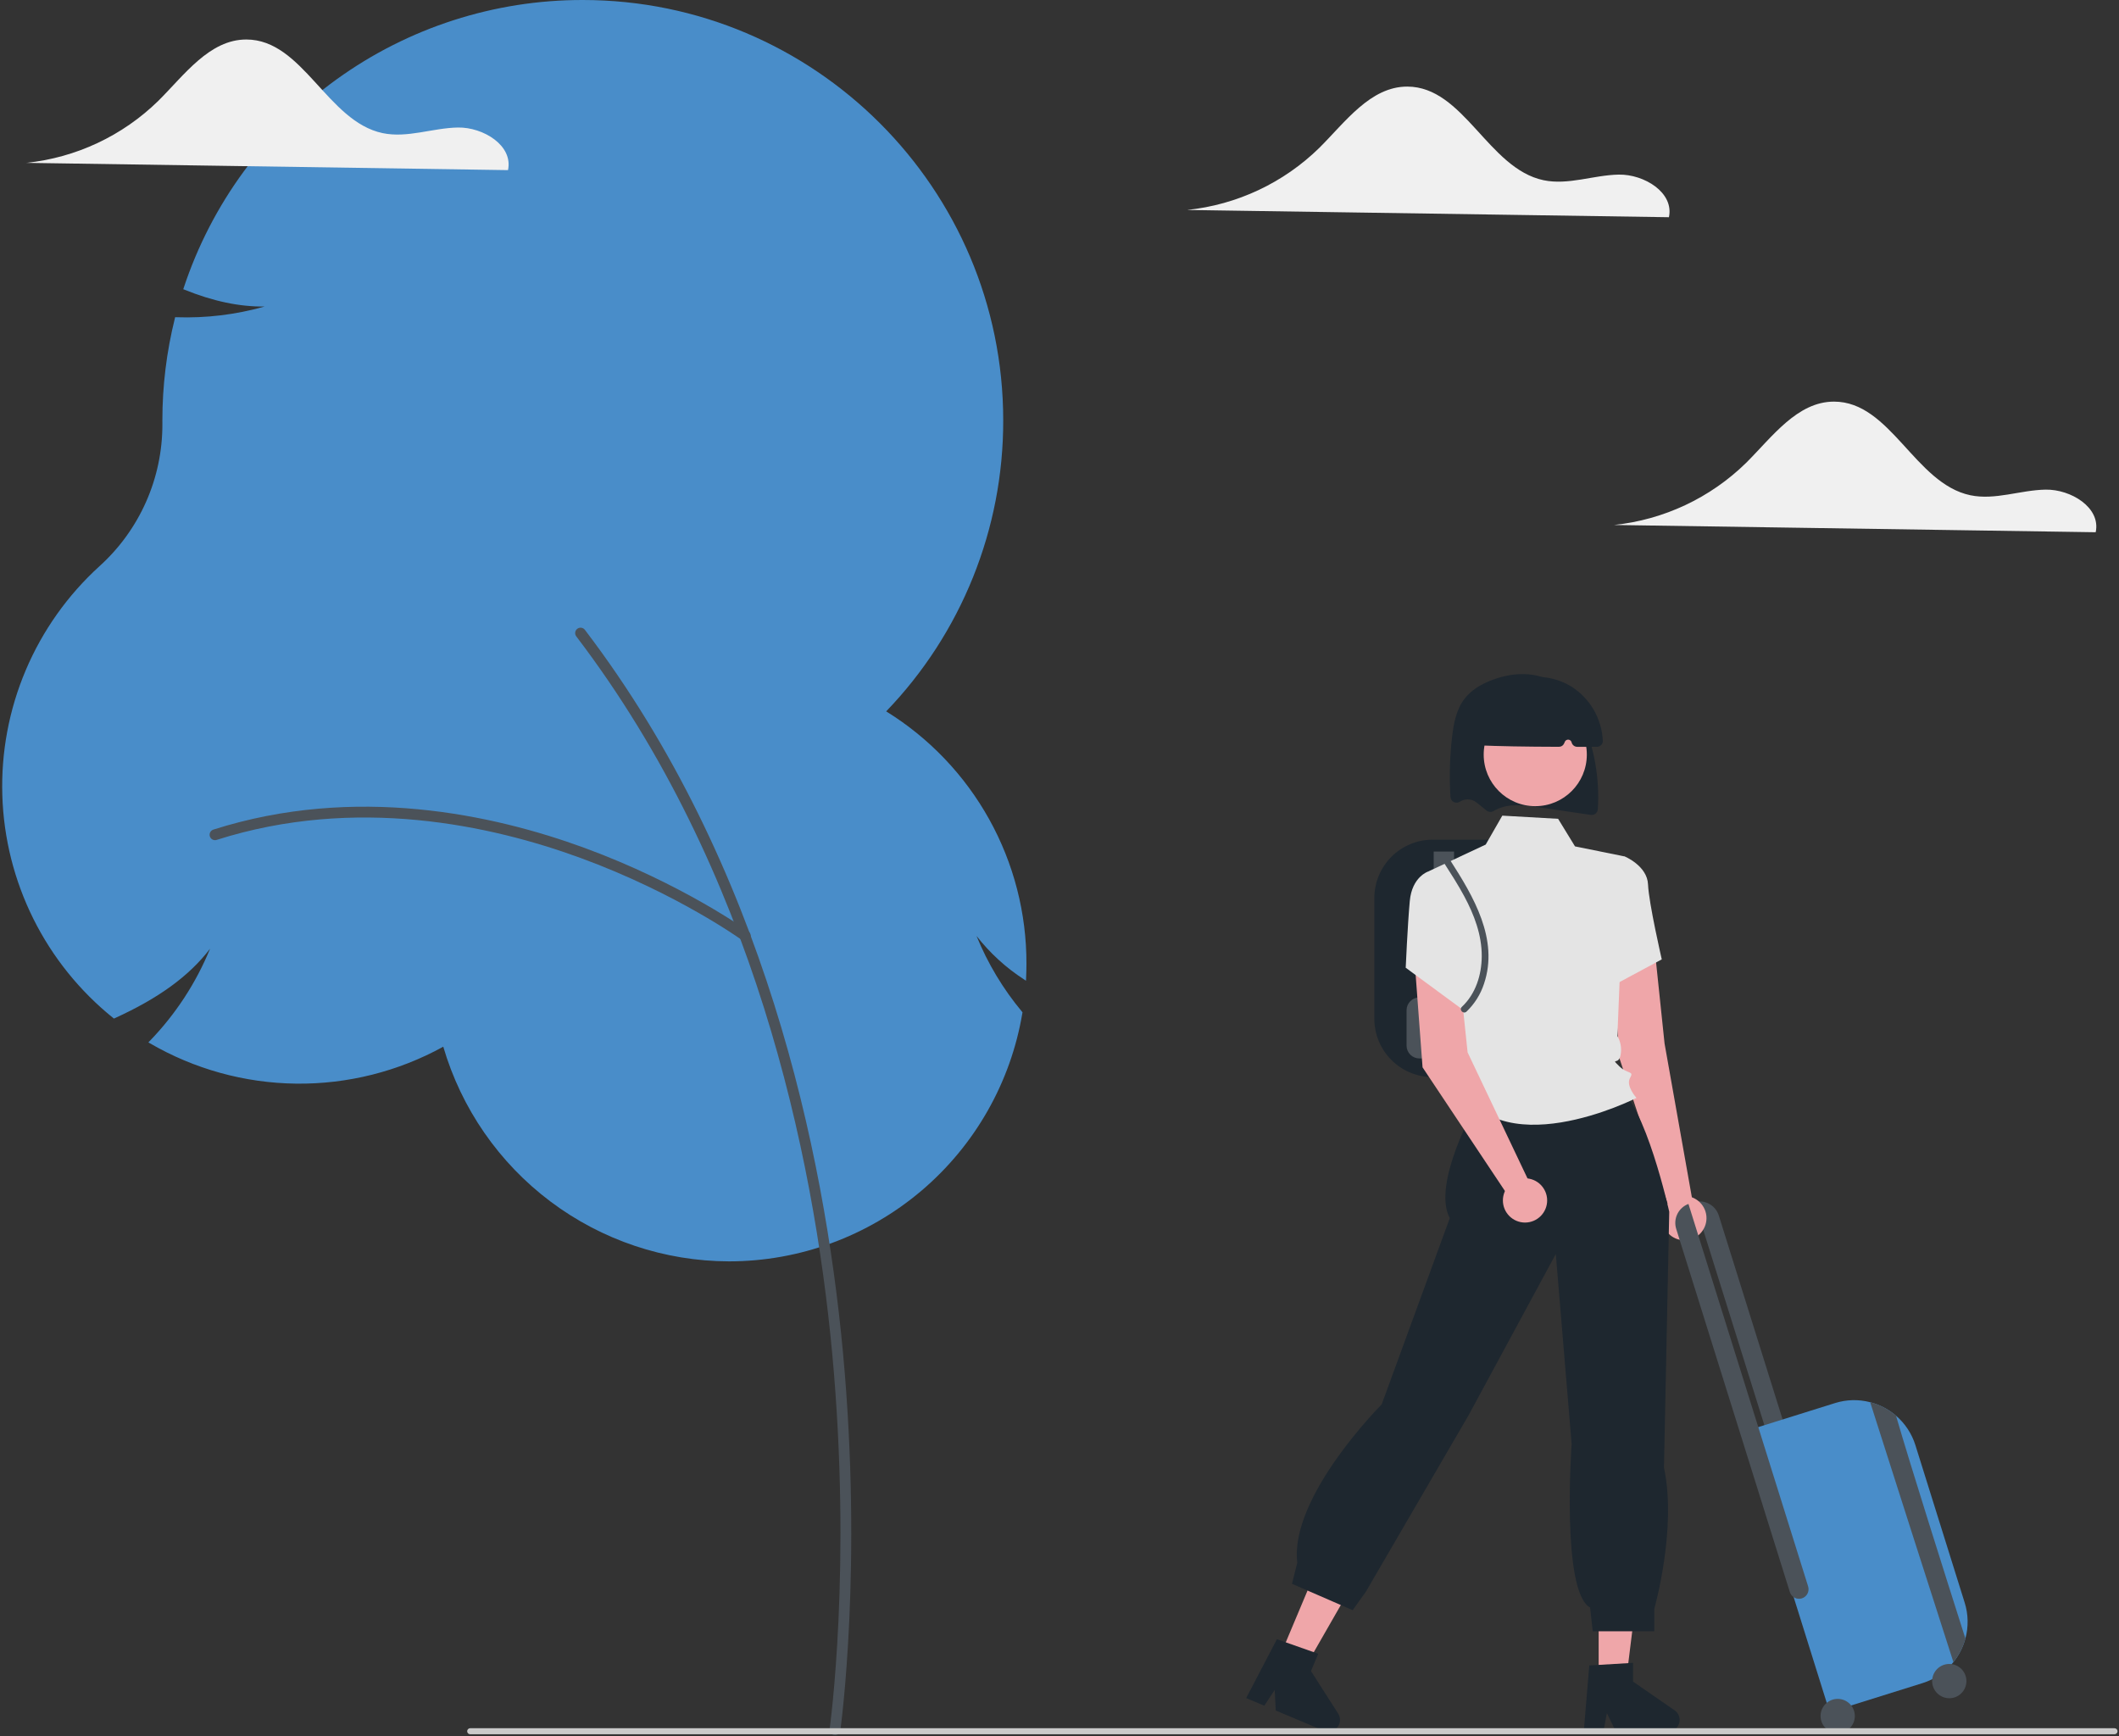 <svg width="581" height="476" viewBox="0 0 581 476" fill="none" xmlns="http://www.w3.org/2000/svg">
<rect x="0" y="0" width="581" height="476" fill="#333333" stroke="none"/>
<g clip-path="url(#clip0_490_5417)">
<path d="M502.864 110.111C518.38 110.118 525.045 132.584 540.229 135.777C547.011 137.203 553.93 134.364 560.859 134.241C567.788 134.119 576.075 139.15 574.611 145.923L442.517 143.932C456.17 142.514 468.942 136.515 478.75 126.911C485.909 119.791 492.767 110.107 502.864 110.111Z" fill="#F0F0F0"/>
<path d="M199.886 345.826C219.188 345.824 237.864 338.977 252.593 326.502C267.323 314.027 277.151 296.733 280.33 277.695L280.356 277.538L280.254 277.415C275.036 271.167 270.819 264.148 267.752 256.608C271.402 261.287 275.811 265.32 280.796 268.539L281.307 268.88L281.337 268.266C281.402 266.915 281.435 265.572 281.435 264.276C281.48 250.409 277.969 236.762 271.235 224.64C264.502 212.517 254.773 202.323 242.977 195.033C263.62 173.611 275.128 145.003 275.068 115.253C275.068 51.702 223.356 0 159.794 0C135.559 -0.034 111.932 7.583 92.28 21.765C72.629 35.947 57.955 55.97 50.351 78.981L50.248 79.291L50.551 79.413C58.399 82.591 65.622 84.118 72.531 84.043C64.657 86.273 56.484 87.261 48.306 86.972L48.025 86.963L47.957 87.236C45.672 96.4 44.517 105.809 44.52 115.253C44.52 115.594 44.521 115.934 44.524 116.275C44.546 123.618 43.02 130.884 40.046 137.598C37.072 144.313 32.717 150.325 27.264 155.243C18.552 163.169 11.661 172.889 7.064 183.732C2.467 194.576 0.274 206.287 0.636 218.059C0.997 229.832 3.905 241.386 9.158 251.927C14.412 262.469 21.887 271.747 31.068 279.123L31.235 279.257L31.431 279.169C43.487 273.698 51.883 267.592 57.602 260.095C53.736 269.535 48.098 278.148 40.993 285.469L40.684 285.788L41.068 286.013C53.255 293.112 67.074 296.931 81.177 297.099C95.28 297.267 109.186 293.777 121.538 286.97C126.499 303.92 136.81 318.811 150.931 329.419C165.052 340.027 182.225 345.782 199.886 345.826Z" fill="#498DC9"/>
<path d="M228.94 475.724C229.296 475.723 229.641 475.595 229.91 475.361C230.179 475.127 230.355 474.804 230.405 474.451C230.468 474.009 236.634 429.54 231.096 370.439C225.982 315.858 209.559 237.242 160.362 172.675C160.244 172.521 160.097 172.39 159.929 172.292C159.761 172.194 159.575 172.13 159.382 172.104C159.189 172.078 158.993 172.09 158.805 172.14C158.616 172.19 158.44 172.276 158.285 172.394C158.13 172.512 158 172.659 157.902 172.828C157.804 172.996 157.74 173.182 157.715 173.375C157.689 173.568 157.701 173.764 157.751 173.952C157.801 174.14 157.887 174.317 158.005 174.472C206.777 238.48 223.068 316.52 228.146 370.715C233.651 429.472 227.534 473.594 227.471 474.033C227.441 474.244 227.457 474.458 227.517 474.661C227.578 474.865 227.681 475.053 227.82 475.214C227.959 475.374 228.131 475.502 228.324 475.59C228.518 475.678 228.728 475.724 228.94 475.724L228.94 475.724Z" fill="#4B5259"/>
<path d="M204.346 258.049C204.659 258.049 204.964 257.95 205.218 257.767C205.471 257.583 205.66 257.324 205.756 257.026C205.853 256.728 205.853 256.408 205.757 256.11C205.66 255.812 205.472 255.553 205.219 255.369C205.04 255.239 187.042 242.271 160.136 232.419C135.263 223.313 97.441 215.057 58.503 227.45C58.317 227.509 58.145 227.604 57.996 227.729C57.847 227.855 57.725 228.008 57.635 228.181C57.546 228.354 57.491 228.543 57.475 228.737C57.458 228.931 57.48 229.126 57.539 229.312C57.598 229.497 57.693 229.669 57.819 229.818C57.944 229.967 58.098 230.089 58.271 230.179C58.444 230.268 58.633 230.322 58.827 230.339C59.021 230.355 59.216 230.333 59.401 230.274C97.542 218.136 134.679 226.255 159.117 235.202C185.639 244.913 203.301 257.639 203.476 257.766C203.729 257.95 204.034 258.049 204.346 258.049Z" fill="#4B5259"/>
<path d="M503.219 435.346L498.212 436.913L464.617 329.559C465.991 329.209 467.447 329.399 468.685 330.089C469.923 330.779 470.85 331.918 471.275 333.27L503.219 435.346Z" fill="#4B5259"/>
<path d="M392.808 295.31H414.955V230.211H392.808C388.571 230.216 384.509 231.901 381.513 234.897C378.516 237.893 376.831 241.956 376.826 246.193V279.328C376.831 283.565 378.516 287.627 381.513 290.623C384.509 293.62 388.571 295.305 392.808 295.31Z" fill="#1E272F"/>
<path d="M395.891 260.434C396.63 260.433 397.34 260.139 397.863 259.616C398.386 259.093 398.68 258.384 398.681 257.644V233.465H393.101V257.644C393.102 258.384 393.396 259.093 393.919 259.616C394.442 260.139 395.151 260.433 395.891 260.434Z" fill="#4B5259"/>
<path d="M389.182 290.195H405.387C406.321 290.194 407.216 289.822 407.876 289.162C408.537 288.501 408.908 287.606 408.909 286.672V276.977C408.908 276.044 408.537 275.148 407.876 274.488C407.216 273.828 406.321 273.456 405.387 273.455H389.182C388.248 273.456 387.353 273.828 386.693 274.488C386.032 275.148 385.661 276.044 385.66 276.977V286.672C385.661 287.606 386.032 288.501 386.693 289.162C387.353 289.822 388.248 290.194 389.182 290.195Z" fill="#4B5259"/>
<path d="M436.432 223.436C436.813 223.437 437.182 223.305 437.477 223.064C437.66 222.915 437.809 222.73 437.917 222.521C438.025 222.311 438.088 222.082 438.103 221.847C438.625 213.504 437.176 205.156 433.873 197.478C431.634 192.295 429.059 188.955 425.768 186.967C421.378 184.316 415.354 184.104 409.242 186.386C405.748 187.69 403.229 189.395 401.54 191.598C399.286 194.537 398.579 198.307 398.15 201.944C397.504 207.446 397.353 212.995 397.697 218.524C397.713 218.81 397.804 219.087 397.961 219.325C398.119 219.564 398.337 219.757 398.593 219.884C398.87 220.02 399.178 220.08 399.486 220.06C399.794 220.04 400.091 219.939 400.349 219.769C400.452 219.701 400.559 219.638 400.669 219.581C401.226 219.302 401.841 219.16 402.464 219.168C403.087 219.176 403.699 219.333 404.249 219.627C404.652 219.865 405.033 220.139 405.389 220.445L407.586 222.224C407.858 222.439 408.188 222.566 408.534 222.588C408.88 222.61 409.224 222.526 409.52 222.346C411.114 221.441 412.895 220.915 414.725 220.809C417.155 220.719 419.588 220.895 421.979 221.336L436.184 223.418C436.266 223.43 436.349 223.436 436.432 223.436Z" fill="#1E272F"/>
<path d="M438.33 460.356H445.916L449.524 431.097H438.329L438.33 460.356Z" fill="#EFA6A9"/>
<path d="M434.247 474.76H439.63L440.591 469.678L443.051 474.76H457.328C458.012 474.76 458.678 474.541 459.23 474.136C459.781 473.73 460.188 473.159 460.392 472.506C460.595 471.853 460.585 471.151 460.362 470.504C460.139 469.857 459.714 469.299 459.151 468.91L447.751 461.036V455.898L435.759 456.614L434.247 474.76Z" fill="#1E272F"/>
<path d="M351.029 453.867L358.022 456.807L372.69 431.233L362.369 426.895L351.029 453.867Z" fill="#EFA6A9"/>
<path d="M341.684 465.562L346.646 467.649L349.502 463.336L349.801 468.975L362.961 474.509C363.592 474.774 364.291 474.831 364.956 474.67C365.621 474.51 366.218 474.142 366.659 473.618C367.1 473.095 367.362 472.444 367.407 471.762C367.452 471.079 367.278 470.399 366.909 469.823L359.452 458.145L361.443 453.409L350.112 449.421L341.684 465.562Z" fill="#1E272F"/>
<path d="M441.873 261.08L444.047 290.204L458.464 333.696L464.254 330.331L456.399 286.098L453.731 260.581L441.873 261.08Z" fill="#EFA6A9"/>
<path d="M461.828 340.039C458.476 340.039 455.76 337.322 455.76 333.971C455.76 330.62 458.476 327.903 461.828 327.903C465.179 327.903 467.896 330.62 467.896 333.971C467.896 337.322 465.179 340.039 461.828 340.039Z" fill="#EFA6A9"/>
<path d="M404.88 294.623V302.657C404.88 302.657 392.445 324.569 397.509 333.972L378.84 385.039C378.84 385.039 353.524 410.355 355.694 428.438L354.248 434.225L370.884 441.458L374.501 436.395L402.71 387.932L426.579 343.809L430.919 395.889C430.919 395.889 428.026 436.395 435.982 440.735L436.706 447.245H453.59V441.056C453.59 441.056 459.852 419.035 456.235 402.398L457.682 332.236C457.682 332.236 451.172 302.58 443.215 297.516L440.322 290.283L404.88 294.623Z" fill="#1E272F"/>
<path d="M391.594 238.937L407.36 231.555L411.911 223.624L427.214 224.492L431.845 232.051L445.466 234.811L443.464 284.043C444.356 285.587 444.674 287.396 444.362 289.151C443.884 292.237 441.457 289.81 443.884 292.237C446.311 294.664 448.14 293.444 446.922 295.571C445.704 297.698 448.7 301.014 448.7 301.014C448.7 301.014 409.952 320.75 399.006 295.571C399.006 295.571 396.848 288.206 400.494 272.776C404.14 257.347 391.594 238.937 391.594 238.937Z" fill="#E4E4E4"/>
<path d="M440.99 237.947L445.466 234.812C445.466 234.812 451.658 237.353 451.867 242.496C452.076 247.639 455.635 263.029 455.635 263.029L441.5 270.628L440.99 237.947Z" fill="#E4E4E4"/>
<path d="M387.87 263.507L390.044 292.63L414.17 328.842L419.959 325.476L402.396 288.525L399.728 263.008L387.87 263.507Z" fill="#EFA6A9"/>
<path d="M398.968 240.584L391.593 238.938C391.593 238.938 387.149 240.357 386.543 247.032C385.936 253.706 385.427 265.323 385.427 265.323L400.904 276.705L404.746 260.381L398.968 240.584Z" fill="#E4E4E4"/>
<path d="M418.14 335.185C414.789 335.185 412.072 332.468 412.072 329.117C412.072 325.766 414.789 323.049 418.14 323.049C421.491 323.049 424.208 325.766 424.208 329.117C424.208 332.468 421.491 335.185 418.14 335.185Z" fill="#EFA6A9"/>
<path d="M420.947 221.026C413.139 221.026 406.809 214.696 406.809 206.887C406.809 199.079 413.139 192.749 420.947 192.749C428.755 192.749 435.085 199.079 435.085 206.887C435.085 214.696 428.755 221.026 420.947 221.026Z" fill="#EFA6A9"/>
<path d="M432.462 204.756H432.462C434.263 204.755 436.066 204.753 437.872 204.749C438.087 204.748 438.3 204.704 438.498 204.619C438.696 204.535 438.875 204.412 439.025 204.257C439.172 204.106 439.287 203.926 439.363 203.729C439.439 203.532 439.474 203.322 439.467 203.111C439.334 200.115 438.478 197.196 436.972 194.602C435.466 192.009 433.354 189.818 430.818 188.218C428.152 186.592 425.109 185.685 421.987 185.586C418.866 185.487 415.772 186.2 413.008 187.655C410.244 189.109 407.904 191.256 406.218 193.885C404.532 196.514 403.556 199.535 403.386 202.654C403.374 202.864 403.404 203.075 403.475 203.274C403.545 203.473 403.655 203.656 403.796 203.812C403.938 203.969 404.109 204.095 404.301 204.185C404.492 204.274 404.699 204.325 404.909 204.333C411.166 204.598 418.107 204.726 427.414 204.75H427.419C427.735 204.751 428.045 204.658 428.308 204.481C428.571 204.304 428.775 204.053 428.894 203.76L429.044 203.393C429.123 203.2 429.261 203.037 429.438 202.928C429.615 202.818 429.823 202.768 430.031 202.783C430.239 202.799 430.436 202.88 430.595 203.016C430.754 203.151 430.865 203.333 430.914 203.535C430.997 203.883 431.195 204.193 431.476 204.415C431.756 204.636 432.104 204.756 432.462 204.756Z" fill="#1E272F"/>
<path d="M400.815 276.058C404.615 272.482 406.248 267.294 406.274 262.171C406.304 256.319 404.186 250.761 401.447 245.673C399.791 242.596 397.903 239.652 396.014 236.714C395.379 235.726 396.954 234.812 397.586 235.795C403.976 245.735 411.014 257.508 406.893 269.723C405.947 272.619 404.302 275.237 402.103 277.345C401.25 278.147 399.96 276.863 400.815 276.058H400.815Z" fill="#4B5259"/>
<path d="M503.122 384.683C506.253 383.695 509.599 383.611 512.776 384.441C512.783 384.445 512.789 384.443 512.796 384.447C515.258 385.086 517.553 386.249 519.524 387.856C519.639 387.949 519.748 388.043 519.857 388.137C522.355 390.28 524.2 393.083 525.179 396.225L538.687 439.392C539.692 442.587 539.761 446.003 538.885 449.236C538.832 449.418 538.779 449.599 538.726 449.781C538.07 451.923 537.015 453.921 535.616 455.671C535.607 455.68 535.6 455.69 535.595 455.701C533.411 458.413 530.47 460.414 527.145 461.448L501.668 469.421L477.646 392.656L503.122 384.683Z" fill="#498DC9"/>
<path d="M462.949 330.081L495.76 434.931C495.864 435.26 495.901 435.606 495.871 435.949C495.84 436.293 495.742 436.627 495.582 436.932C495.423 437.237 495.204 437.508 494.94 437.729C494.676 437.95 494.37 438.117 494.041 438.22C493.712 438.323 493.366 438.36 493.023 438.329C492.68 438.298 492.346 438.2 492.041 438.04C491.736 437.88 491.465 437.662 491.244 437.397C491.023 437.133 490.857 436.827 490.754 436.498L459.594 336.925C459.172 335.572 459.285 334.108 459.909 332.835C460.533 331.562 461.621 330.577 462.949 330.081Z" fill="#4B5259"/>
<path d="M503.872 475.174C501.277 475.174 499.174 473.07 499.174 470.476C499.174 467.882 501.277 465.778 503.872 465.778C506.466 465.778 508.569 467.882 508.569 470.476C508.569 473.07 506.466 475.174 503.872 475.174Z" fill="#4B5259"/>
<path d="M534.466 465.599C531.871 465.599 529.768 463.496 529.768 460.902C529.768 458.307 531.871 456.204 534.466 456.204C537.06 456.204 539.163 458.307 539.163 460.902C539.163 463.496 537.06 465.599 534.466 465.599Z" fill="#4B5259"/>
<path d="M512.776 384.441C517.642 399.696 530.387 439.584 535.596 455.702C535.601 455.691 535.608 455.68 535.616 455.671C537.016 453.922 538.071 451.923 538.727 449.781C538.78 449.6 538.833 449.418 538.886 449.237C533.301 431.722 523.947 402.181 519.857 388.138C519.748 388.043 519.639 387.949 519.525 387.857C517.553 386.25 515.258 385.087 512.796 384.447C512.789 384.443 512.784 384.445 512.776 384.441Z" fill="#4B5259"/>
<path d="M128.917 475.48H579.769C579.988 475.479 580.199 475.392 580.354 475.236C580.509 475.081 580.596 474.87 580.596 474.651C580.596 474.431 580.509 474.22 580.354 474.065C580.199 473.91 579.988 473.822 579.769 473.821H128.917C128.697 473.822 128.487 473.91 128.332 474.065C128.177 474.22 128.09 474.431 128.09 474.651C128.09 474.87 128.177 475.081 128.332 475.236C128.487 475.392 128.697 475.479 128.917 475.48Z" fill="#CACACA"/>
<path d="M361.734 40.541C368.894 33.42 375.752 23.737 385.849 23.741C401.364 23.748 408.03 46.214 423.214 49.407C429.995 50.833 436.914 47.994 443.843 47.871C450.772 47.748 459.06 52.779 457.596 59.553L325.501 57.562C339.155 56.144 351.926 50.145 361.734 40.541Z" fill="#F0F0F0"/>
<path d="M67.54 10.831C83.056 10.837 89.721 33.304 104.905 36.496C111.687 37.922 118.606 35.084 125.535 34.961C132.463 34.838 140.751 39.869 139.287 46.643L7.192 44.651C20.846 43.234 33.617 37.234 43.426 27.631C50.585 20.51 57.443 10.827 67.54 10.831Z" fill="#F0F0F0"/>
</g>
<defs>
<clipPath id="clip0_490_5417">
<rect width="580" height="475.724" fill="white" transform="matrix(-1 0 0 1 580.598 0)"/>
</clipPath>
</defs>
</svg>
